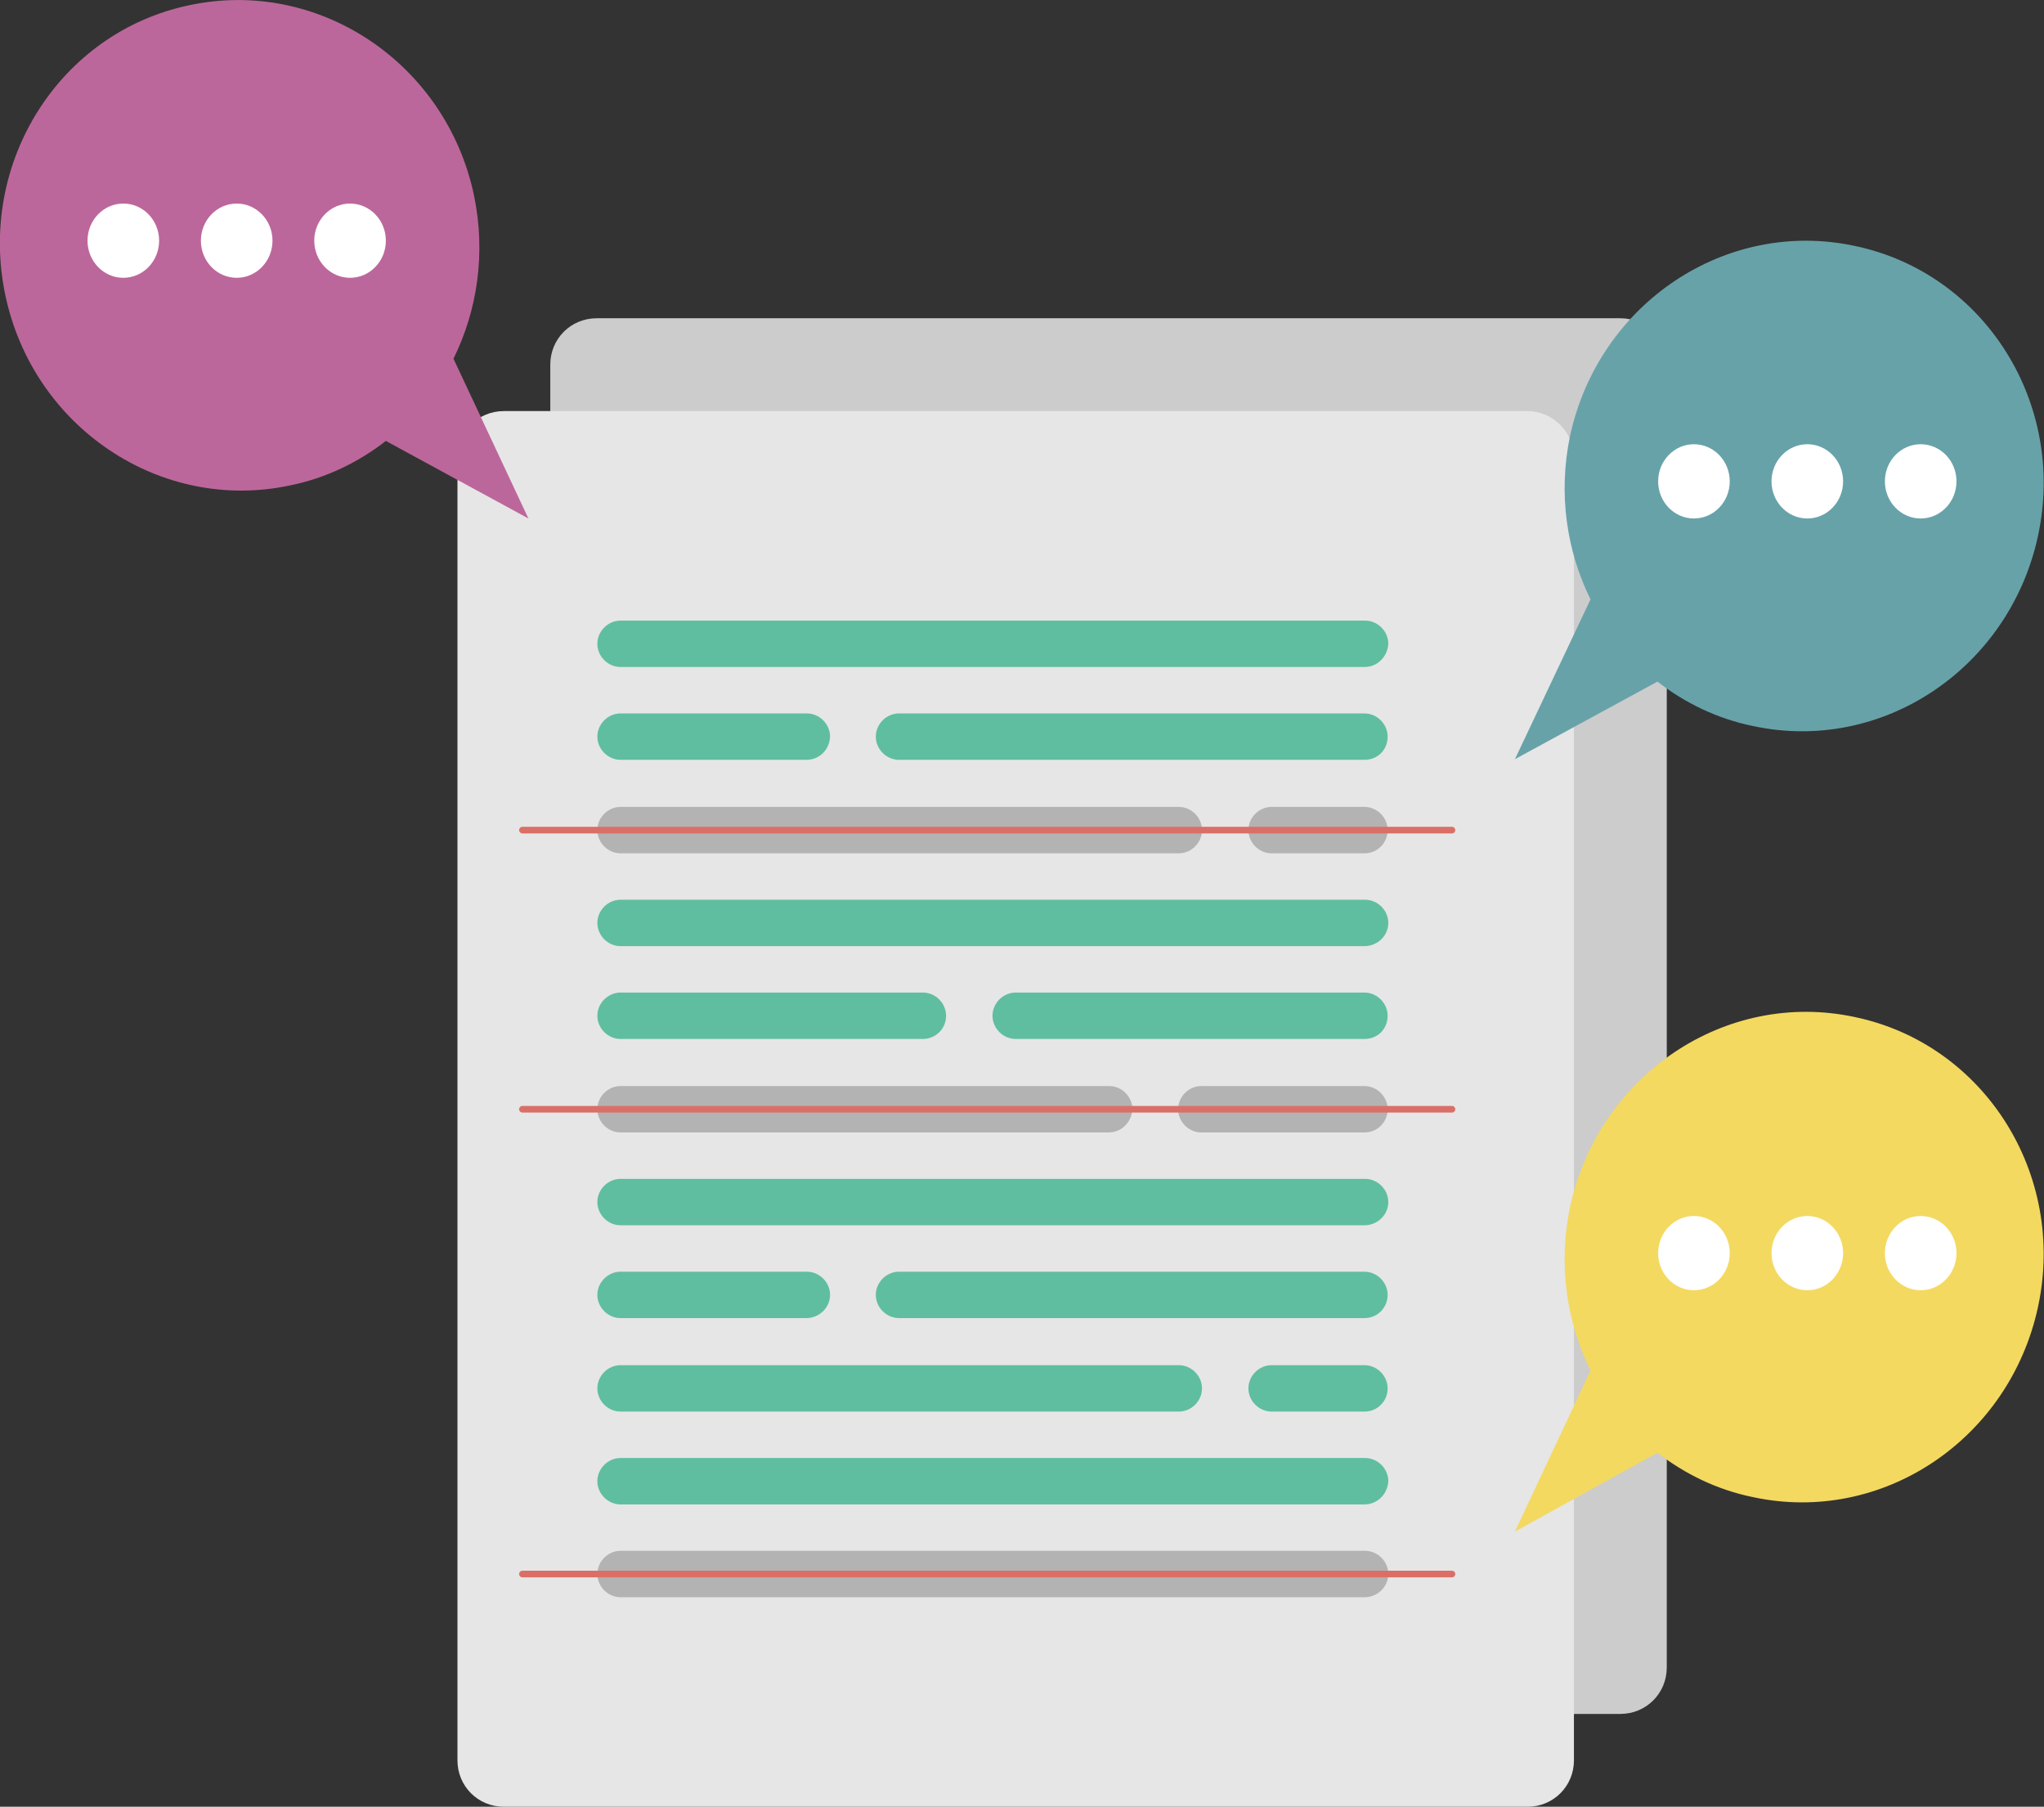 <svg xmlns="http://www.w3.org/2000/svg" viewBox="0 0 308.3 272.5"><rect x="0" y="0" width="308.3" height="272.5" fill="#333333" stroke="none"/><style>.st0{opacity:.49;fill:url(#SVGID_3_)}.st1{fill:#fff}.st2{fill:#262626}.st3{fill:#eaedf4}.st4{fill:#ade9e9}.st5{fill:#20ad8a}.st6{fill:#ffc06c}.st7{fill:#3f4d55}.st8{fill:#5d5d5d}.st9{fill:#b7b7b7}.st10{fill:#adadad}.st11{fill:#b2b2b2}.st12{fill:gray}.st13{fill:#4d4d4d}.st14{fill:#333}.st15{fill:#efce4a}.st16{fill:#ed8a19}.st17{fill:#ebba16}.st18{fill:#c7cac7}.st19{fill:#e7eced}.st20{opacity:.7;clip-path:url(#SVGID_5_)}.st21{opacity:.12;fill:#ffc06c}.st22,.st23,.st24{opacity:.16;fill:#ffc06c}.st23,.st24{opacity:.22}.st24{opacity:.3}.st25{clip-path:url(#SVGID_7_)}.st26,.st27,.st28{opacity:.15;fill:#20ad8a}.st27,.st28{opacity:.23}.st28{opacity:.3}.st29{fill:#aaa}.st30,.st31{fill:none;stroke:#3f4d55;stroke-miterlimit:10}.st31{stroke-linecap:round}.st32{fill:#f00101}.st33{fill:#030303}.st34{fill:#70cadb}.st35{fill:#e01765}.st36{fill:#e8a723}.st37{fill:#3eb890}.st38{fill:#cc2027}.st39{fill:#361238}.st40{fill:#65863a}.st41{fill:#1a937d}.st42{fill:#666}.st43{fill:#d5e1e8}.st44{fill:#e6eef2}.st45{fill:#573d82}.st46{fill:#453068}.st47{fill:#3fba91}.st48{fill:#6fcbdc}.st49{fill:#dcdcdc}.st50{fill:#ffc585}.st51{fill:#ff3e88}.st52{fill:#675470}.st53{fill:#4a4687}.st54{fill:#f3f3f3}.st55{opacity:.5;fill:#8977a7}.st56{fill:#e1e9ef}.st57{fill:#ffd7a3}.st58{fill:#fdc88e}.st59{fill:#ffe1b2}.st60{fill:#a2cde2}.st61{fill:#545465}.st62{fill:#29394a}.st63{fill:#b5e0f0}.st64{fill:#4a698e}.st65{fill:#416185}.st66{fill:#395a7f}.st67{fill:#ffd5ab}.st68{fill:#e4ebf0}.st69{fill:#d0d7dc}.st70{fill:#527992}.st71{fill:#475f7f}.st72{fill:#d3e5bd}.st73{fill:#827873}.st74{fill:#e0dddc}.st75{fill:#a19996}.st76{fill:#3cf}.st77{fill:#d8dce1}.st78{fill:#db4026}.st79{fill:#5c546a}.st80{fill:#e8d21d}.st81{fill:#4aecaf}.st82{fill:#80362d}.st83{fill:#ffb980}.st84{fill:#f8ab6b}.st85{fill:#bf9b5f}.st86{fill:#83603f}.st87{fill:#b0e070}.st88{fill:#7e5c62}.st89{fill:#a27082}.st90{fill:#7e5449}.st91{fill:#ffda44}.st92{fill:#ffcd00}.st93{fill:#b1664f}.st94{fill:#ffdaa9}.st95{fill:#5fbea0}.st96{fill:none;stroke:#fff;stroke-width:2;stroke-linecap:round;stroke-miterlimit:10}.st97{fill:#188268}.st98{fill:#d2efe8}.st99{fill:#79ceb9}.st100{fill:#ebebed}.st101{fill:#474f49}.st102{fill:#daaba9}.st103{fill:#757eaf}.st104{fill:#edcc70}.st105{fill:#b9bbc1}.st106{fill:#53dcff}.st107{fill:#fcee21}.st108{fill:#8b8996}.st109{fill:#686777}.st110{fill:#67a2a9}.st111,.st112{fill:#ff93b5}.st112{stroke:#fff;stroke-width:2;stroke-linecap:round;stroke-miterlimit:10}.st113,.st114{fill:#f3d960}.st114{stroke:#fff;stroke-width:2;stroke-linecap:round;stroke-miterlimit:10}.st115{fill:#7bd766}.st116{fill:#8166a4}.st117{fill:#f67d69}.st118{fill:#ccc}.st119{fill:#e6e6e6}.st120{fill:#b3b3b3}.st121{fill:none;stroke:#da6f67;stroke-linecap:round;stroke-miterlimit:10}.st122{fill:#bc679b}.st123{fill:#09614b}.st124{fill:#50748a}.st125{fill:#e2e4ff}.st126{fill:#a7795e}.st127{fill:#adb4ba}.st128{fill:#4ea0ca}.st129{fill:#394959}.st130{fill:#e05040}.st131{fill:#b4a87d}.st132{fill:#7b7256}.st133{fill:#fcc261}.st134{fill:#111820}.st135{fill:#dfded6}.st136{fill:#ff6953}.st137{fill:#b06e53}.st138{fill:#728ea0}.st139{fill:#e5e4e3}.st140{fill:#f7f3a8}.st141{fill:#82827f}.st142{fill:#353535}.st143{fill:#a0b7d1}.st144{fill:#ecec66}.st145{fill:#90ba72}.st146{fill:#e7f2fc}.st147{fill:none;stroke:#c6c6c6;stroke-width:2;stroke-linecap:round;stroke-linejoin:round;stroke-miterlimit:10;stroke-dasharray:5,10,5,10,5,10}.st148{fill:#73a950}.st149{fill:#ffa168}.st150{fill:#2d688d}</style><g id="Capa_3"><path class="st118" d="M244.4 48H90c-3.9 0-7 3.1-7 7v196.5c0 3.9 3.1 7 7 7h154.4c3.9 0 7-3.1 7-7V55c0-3.9-3.1-7-7-7z"/><path class="st119" d="M230.4 62H76c-3.9 0-7 3.1-7 7v196.5c0 3.9 3.1 7 7 7h154.4c3.9 0 7-3.1 7-7V69c0-3.8-3.2-7-7-7z"/><path class="st95" d="M205.8 100.6H93.6c-1.9 0-3.5-1.6-3.5-3.5s1.6-3.5 3.5-3.5h112.3c1.9 0 3.5 1.6 3.5 3.5-.1 1.9-1.6 3.5-3.6 3.5zM205.8 142.7H93.6c-1.9 0-3.5-1.6-3.5-3.5s1.6-3.5 3.5-3.5h112.3c1.9 0 3.5 1.6 3.5 3.5s-1.6 3.5-3.6 3.5z"/><path class="st120" d="M205.8 240.9H93.6c-1.9 0-3.5-1.6-3.5-3.5s1.6-3.5 3.5-3.5h112.3c1.9 0 3.5 1.6 3.5 3.5s-1.6 3.5-3.6 3.5z"/><path class="st95" d="M205.8 184.8H93.6c-1.9 0-3.5-1.6-3.5-3.5s1.6-3.5 3.5-3.5h112.3c1.9 0 3.5 1.6 3.5 3.5s-1.6 3.5-3.6 3.5zM121.6 114.6h-28c-1.9 0-3.5-1.6-3.5-3.5s1.6-3.5 3.5-3.5h28.1c1.9 0 3.5 1.6 3.5 3.5-.1 2-1.6 3.5-3.6 3.5zM205.8 114.6h-70.2c-1.9 0-3.5-1.6-3.5-3.5s1.6-3.5 3.5-3.5h70.2c1.9 0 3.5 1.6 3.5 3.5 0 2-1.5 3.5-3.5 3.5z"/><path class="st120" d="M177.8 128.7H93.6c-1.9 0-3.5-1.6-3.5-3.5s1.6-3.5 3.5-3.5h84.2c1.9 0 3.5 1.6 3.5 3.5s-1.6 3.5-3.5 3.5zM205.8 128.7h-14c-1.9 0-3.5-1.6-3.5-3.5s1.6-3.5 3.5-3.5h14c1.9 0 3.5 1.6 3.5 3.5s-1.5 3.5-3.5 3.5z"/><path class="st95" d="M205.8 226.9H93.6c-1.9 0-3.5-1.6-3.5-3.5s1.6-3.5 3.5-3.5h112.3c1.9 0 3.5 1.6 3.5 3.5-.1 1.9-1.6 3.5-3.6 3.5zM121.6 198.8h-28c-1.9 0-3.5-1.6-3.5-3.5s1.6-3.5 3.5-3.5h28.1c1.9 0 3.5 1.6 3.5 3.5s-1.6 3.5-3.6 3.5zM205.8 198.8h-70.2c-1.9 0-3.5-1.6-3.5-3.5s1.6-3.5 3.5-3.5h70.2c1.9 0 3.5 1.6 3.5 3.5s-1.5 3.5-3.5 3.5zM177.8 212.9H93.6c-1.9 0-3.5-1.6-3.5-3.5s1.6-3.5 3.5-3.5h84.2c1.9 0 3.5 1.6 3.5 3.5s-1.6 3.5-3.5 3.5zM205.8 212.9h-14c-1.9 0-3.5-1.6-3.5-3.5s1.6-3.5 3.5-3.5h14c1.9 0 3.5 1.6 3.5 3.5s-1.5 3.5-3.5 3.5zM139.2 156.7H93.6c-1.9 0-3.5-1.6-3.5-3.5s1.6-3.5 3.5-3.5h45.6c1.9 0 3.5 1.6 3.5 3.5 0 2-1.6 3.5-3.5 3.5zM205.8 156.7h-52.6c-1.9 0-3.5-1.6-3.5-3.5s1.6-3.5 3.5-3.5h52.6c1.9 0 3.5 1.6 3.5 3.5 0 2-1.5 3.5-3.5 3.5z"/><path class="st120" d="M167.2 170.8H93.6c-1.9 0-3.5-1.6-3.5-3.5s1.6-3.5 3.5-3.5h73.7c1.9 0 3.5 1.6 3.5 3.5-.1 1.9-1.6 3.5-3.6 3.5zM205.8 170.8h-24.6c-1.9 0-3.5-1.6-3.5-3.5s1.6-3.5 3.5-3.5h24.6c1.9 0 3.5 1.6 3.5 3.5s-1.5 3.5-3.5 3.5z"/><path class="st121" d="M78.8 125.2H219M78.8 167.3H219M78.8 237.4H219"/><g><path class="st122" d="M68.4 54.1c3.6-7.3 4.9-15.9 3.1-24.6C67.3 9.5 48-3.4 28.5.8 9 4.9-3.4 24.5.8 44.5s23.5 32.9 43 28.7c5.4-1.1 10.3-3.5 14.4-6.7l21.5 11.7-11.3-24.1z"/><ellipse class="st1" cx="35.7" cy="36.3" rx="5.4" ry="5.6"/><ellipse class="st1" cx="18.6" cy="36.3" rx="5.4" ry="5.6"/><ellipse class="st1" cx="52.8" cy="36.3" rx="5.4" ry="5.6"/></g><g><path class="st110" d="M239.9 90.4c-3.6-7.3-4.9-15.9-3.1-24.6 4.3-20 23.5-32.9 43-28.7 19.5 4.1 31.9 23.7 27.6 43.7s-23.5 32.9-43 28.7c-5.4-1.1-10.3-3.5-14.4-6.7l-21.5 11.7 11.4-24.1z"/><ellipse class="st1" cx="272.6" cy="72.6" rx="5.4" ry="5.6"/><ellipse class="st1" cx="289.7" cy="72.6" rx="5.4" ry="5.6"/><ellipse class="st1" cx="255.5" cy="72.6" rx="5.4" ry="5.6"/></g><g><path class="st113" d="M239.9 206.7c-3.6-7.3-4.9-15.9-3.1-24.6 4.3-20 23.5-32.9 43-28.7 19.5 4.1 31.9 23.7 27.6 43.7s-23.5 32.9-43 28.7c-5.4-1.1-10.3-3.5-14.4-6.7L228.5 231l11.4-24.3z"/><ellipse class="st1" cx="272.6" cy="189" rx="5.4" ry="5.6"/><ellipse class="st1" cx="289.7" cy="189" rx="5.4" ry="5.6"/><ellipse class="st1" cx="255.5" cy="189" rx="5.4" ry="5.6"/></g></g></svg>